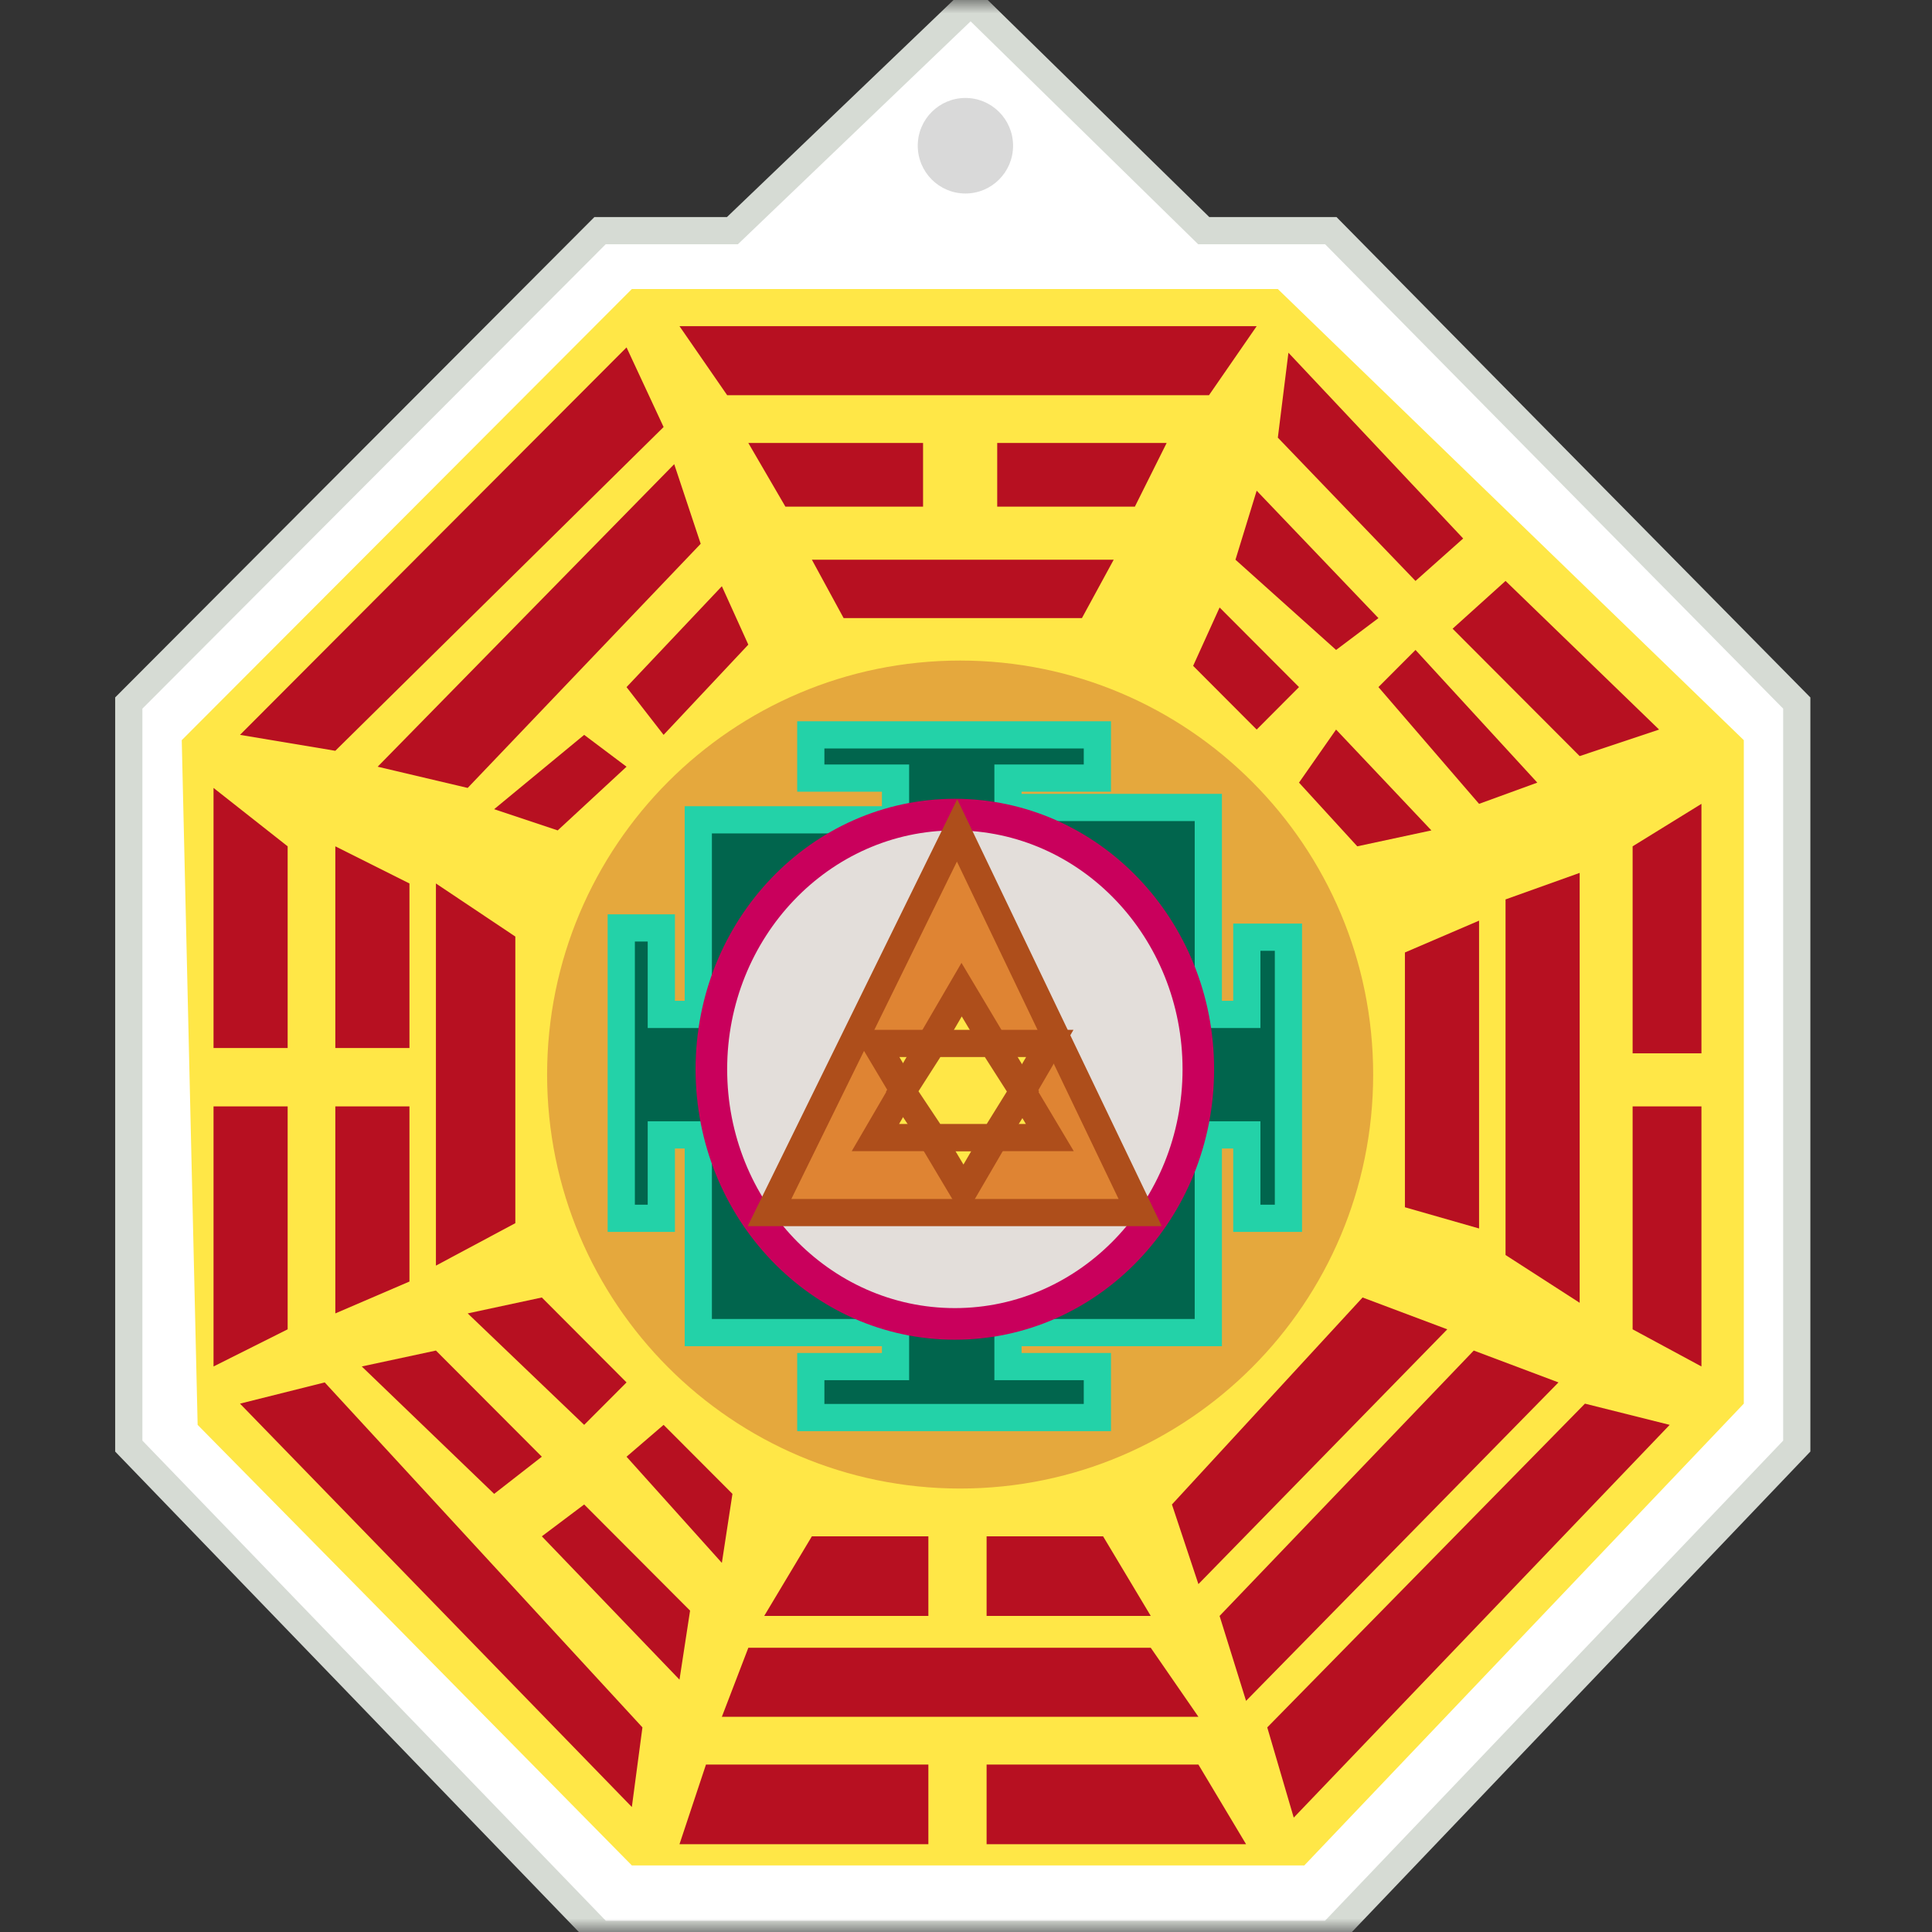<svg width="71" height="71" viewBox="0 0 71 71" fill="none" xmlns="http://www.w3.org/2000/svg">
<rect x="0" y="0" width="71" height="71" fill="#333333" stroke="none"/>
<g clip-path="url(#clip0_66_1351)">
<mask id="mask0_66_1351" style="mask-type:luminance" maskUnits="userSpaceOnUse" x="0" y="0" width="71" height="71">
<path d="M71 0H0V71H71V0Z" fill="white"/>
</mask>
<g mask="url(#mask0_66_1351)">
<path d="M22.052 8.476L4.733 25.836V53.143L22.052 71.088H48.906L66.03 53.143V25.836L48.906 8.476H44.236L35.673 0.088L26.917 8.476H22.052Z" fill="white" stroke="#D6DBD4"/>
<path d="M23.22 10.622L6.679 27.201L7.263 52.363L23.22 68.553H47.933L64.084 51.583V27.201L46.96 10.622H23.22Z" fill="#FFE747"/>
<path d="M35.285 54.703C43.667 54.703 50.463 47.892 50.463 39.489C50.463 31.087 43.667 24.275 35.285 24.275C26.902 24.275 20.106 31.087 20.106 39.489C20.106 47.892 26.902 54.703 35.285 54.703Z" fill="#E5A83D"/>
<path d="M29.796 27.006V28.595H32.91V30.128H25.662V37.279H24.303V34.101H22.831V44.772H24.303V41.707H25.662V48.972H32.91V50.221H29.796V52.094H40.328V50.221H37.043V48.972H44.405V41.707H45.82V44.772H47.349V34.441H45.82V37.279H44.405V29.674H37.043V28.595H40.328V27.006H29.796Z" fill="#01654D" stroke="#23D2A8"/>
<path d="M44.118 39.294C44.118 44.513 40.071 48.734 35.09 48.734C30.109 48.734 26.062 44.513 26.062 39.294C26.062 34.076 30.109 29.855 35.09 29.855C40.071 29.855 44.118 34.076 44.118 39.294Z" fill="#C9005C" stroke="#C9005C"/>
<path d="M35.09 48.072C39.711 48.072 43.458 44.142 43.458 39.295C43.458 34.447 39.711 30.517 35.09 30.517C30.469 30.517 26.723 34.447 26.723 39.295C26.723 44.142 30.469 48.072 35.09 48.072Z" fill="#E3DEDA"/>
<path d="M35.172 30.517L28.279 44.561H41.901L35.172 30.517Z" fill="#DF8433" stroke="#AE4E1B"/>
<path d="M26.723 14.523L24.971 11.987H46.182L44.43 14.523H26.723Z" fill="#B71021"/>
<path d="M28.863 18.619L27.5 16.278H33.922V18.619H28.863Z" fill="#B71021"/>
<path d="M36.647 18.619V16.278H42.874L41.706 18.619H36.647Z" fill="#B71021"/>
<path d="M31.003 22.715L29.836 20.569H40.928L39.76 22.715H31.003Z" fill="#B71021"/>
<path d="M46.96 16.083L47.349 12.962L53.771 19.789L52.019 21.349L46.96 16.083Z" fill="#B71021"/>
<path d="M45.403 20.569L46.182 18.033L50.657 22.715L49.101 23.885L45.403 20.569Z" fill="#B71021"/>
<path d="M43.847 24.47L44.82 22.325L47.738 25.25L46.182 26.811L43.847 24.47Z" fill="#B71021"/>
<path d="M55.328 21.349L53.382 23.105L58.052 27.786L60.971 26.811L55.328 21.349Z" fill="#B71021"/>
<path d="M50.657 25.25L52.019 23.885L56.495 28.761L54.355 29.541L53.682 28.761H50.944L52.603 30.517L49.879 31.102L47.738 28.761L49.1 26.811L50.944 28.761H53.682L50.657 25.25Z" fill="#B71021"/>
<path d="M62.527 29.541L59.998 31.102V38.709H62.527V29.541Z" fill="#B71021"/>
<path d="M62.527 40.66H59.998V48.852L62.527 50.217V40.66Z" fill="#B71021"/>
<path d="M55.328 33.053L58.052 32.078V47.877L55.328 46.121V33.053Z" fill="#B71021"/>
<path d="M54.355 33.833L51.63 35.003V44.366L54.355 45.146V33.833Z" fill="#B71021"/>
<path d="M44.041 58.215L43.068 55.289L50.074 47.682L53.187 48.852L44.041 58.215Z" fill="#B71021"/>
<path d="M45.792 62.506L44.819 59.385L54.16 49.632L57.273 50.803L45.792 62.506Z" fill="#B71021"/>
<path d="M47.544 66.797L46.571 63.481L58.246 51.583L61.36 52.363L47.544 66.797Z" fill="#B71021"/>
<path d="M29.836 56.459L28.084 59.385H34.117V56.459H29.836Z" fill="#B71021"/>
<path d="M36.257 59.385V56.459H40.538L42.29 59.385H36.257Z" fill="#B71021"/>
<path d="M26.528 63.091L27.501 60.555H42.29L44.041 63.091H26.528Z" fill="#B71021"/>
<path d="M24.971 67.773L25.944 64.847H34.117V67.773H24.971Z" fill="#B71021"/>
<path d="M36.257 67.773V64.847H44.041L45.792 67.773H36.257Z" fill="#B71021"/>
<path d="M21.468 52.363L23.025 50.803L19.912 47.682L17.188 48.267L21.468 52.363Z" fill="#B71021"/>
<path d="M24.387 52.363L23.025 53.534L26.528 57.435L26.917 54.899L24.387 52.363Z" fill="#B71021"/>
<path d="M21.468 55.289L19.912 56.459L24.971 61.726L25.36 59.19L21.468 55.289Z" fill="#B71021"/>
<path d="M16.02 49.632L19.912 53.533L18.16 54.899L13.295 50.217L16.02 49.632Z" fill="#B71021"/>
<path d="M11.933 50.803L8.82 51.583L23.22 66.407L23.609 63.481L11.933 50.803Z" fill="#B71021"/>
<path d="M16.02 46.511V32.467L18.938 34.418V44.951L16.02 46.511Z" fill="#B71021"/>
<path d="M12.323 38.514V31.102L15.047 32.467V38.514H12.323Z" fill="#B71021"/>
<path d="M12.323 40.66H15.047V47.096L12.323 48.267V40.66Z" fill="#B71021"/>
<path d="M10.571 40.66H7.847V50.217L10.571 48.852V40.66Z" fill="#B71021"/>
<path d="M7.847 38.514H10.571V31.102L7.847 28.956V38.514Z" fill="#B71021"/>
<path d="M23.025 12.767L8.82 27.006L12.322 27.591L24.387 15.693L23.025 12.767Z" fill="#B71021"/>
<path d="M24.777 17.058L13.879 28.176L17.187 28.956L25.75 19.984L24.777 17.058Z" fill="#B71021"/>
<path d="M21.468 27.006L18.16 29.737L20.495 30.517L23.025 28.176L21.468 27.006Z" fill="#B71021"/>
<path d="M24.387 27.006L23.025 25.251L26.528 21.544L27.5 23.69L24.387 27.006Z" fill="#B71021"/>
<path d="M35.479 7.111C36.446 7.111 37.23 6.325 37.23 5.355C37.23 4.386 36.446 3.6 35.479 3.6C34.512 3.6 33.727 4.386 33.727 5.355C33.727 6.325 34.512 7.111 35.479 7.111Z" fill="#D9D9D9"/>
<path d="M38.58 38.345H32.171L35.411 43.781L38.58 38.345Z" fill="#FFE747" stroke="#AE4E1B"/>
<path d="M35.339 36.369L32.171 41.804H38.58L35.339 36.369Z" fill="#FFE747" stroke="#AE4E1B"/>
<path d="M36.466 38.345H34.285L33.157 40.109L34.285 41.804H36.541L37.593 40.109L36.466 38.345Z" fill="#FFE747" stroke="#AE4E1B"/>
</g>
</g>
<defs>
<clipPath id="clip0_66_1351">
<rect width="71" height="71" fill="white"/>
</clipPath>
</defs>
</svg>
